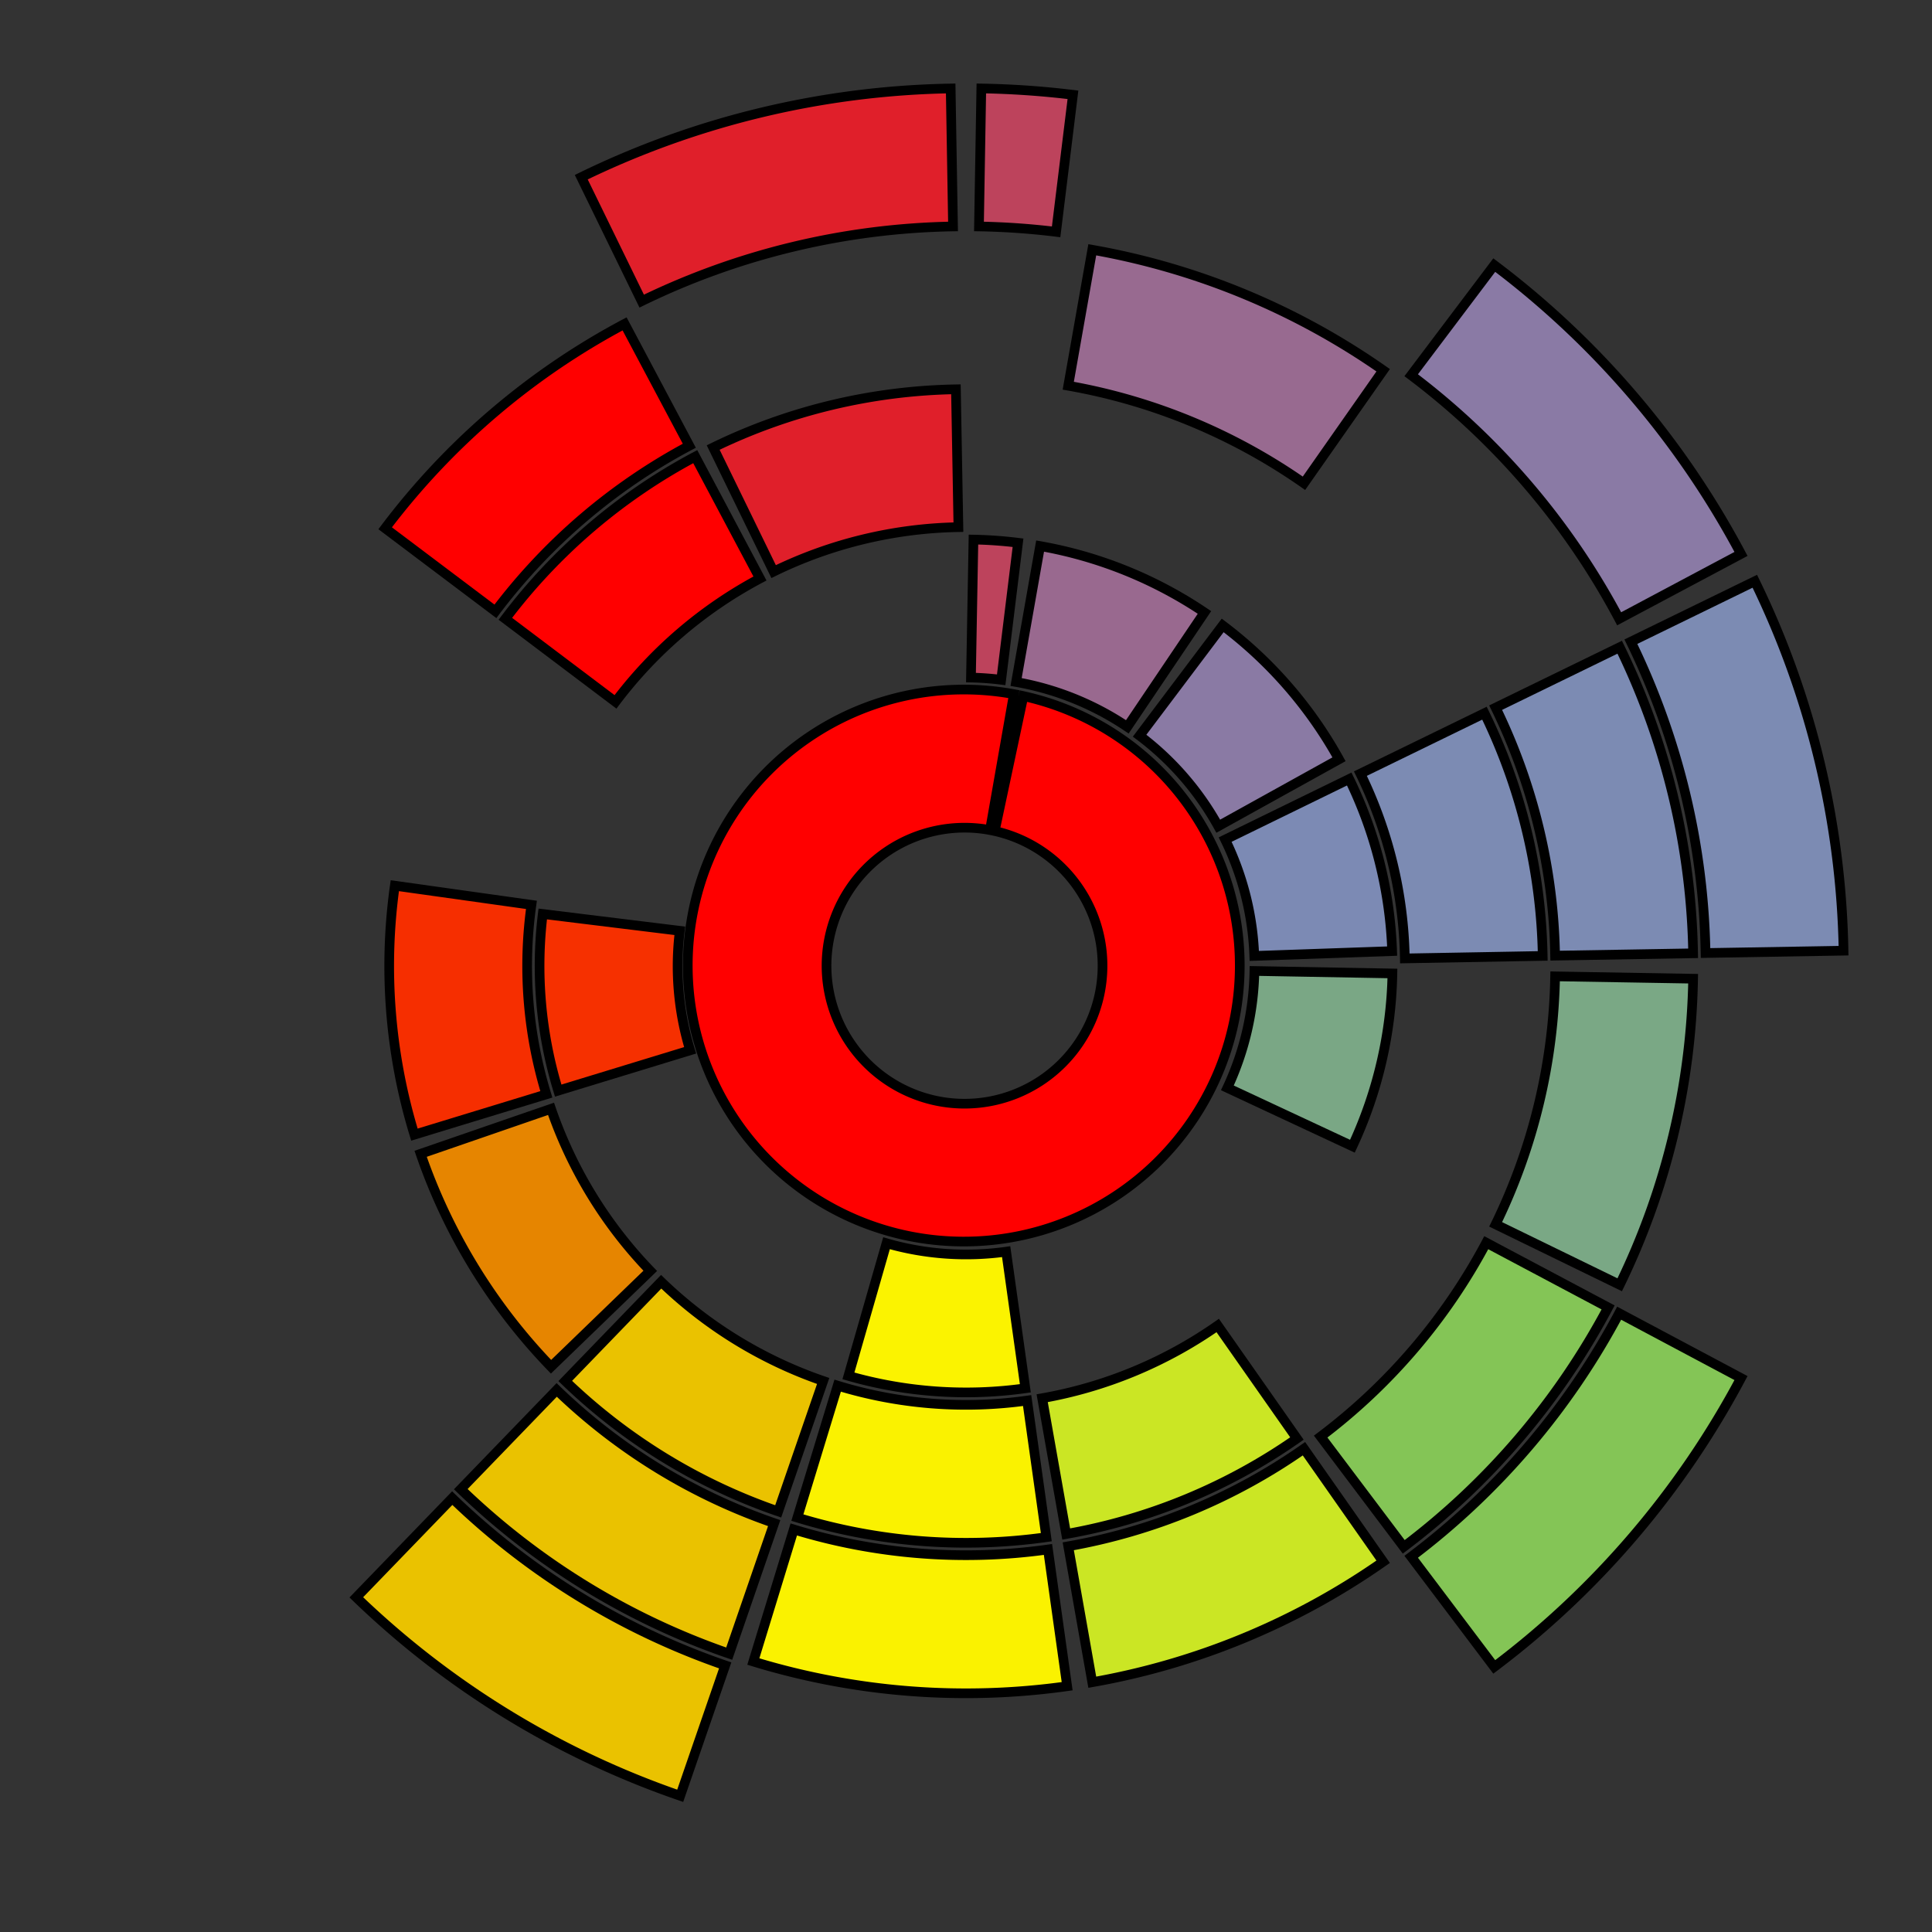 <?xml version="1.0" encoding="UTF-8"?>
<svg xmlns="http://www.w3.org/2000/svg" xmlns:xlink="http://www.w3.org/1999/xlink"
     width="600" height="600.0" viewBox="-7.0 -7.0 14 14">
<rect x="-7.0" y="-7.0" width="14" height="14" fill="#333333" stroke="none"/>
<defs>
</defs>
<path d="M0.174,-0.985 A1.0,1.0,0,1,0,0.208,-0.978 L0.416,-1.956 A2.0,2.0,0,1,1,0.347,-1.97 Z" fill="red" stroke="black" stroke-width="0.07" />
<path d="M1.169,-1.733 A2.09,2.09,0,0,0,0.363,-2.058 L0.537,-3.043 A3.09,3.09,0,0,1,1.728,-2.562 Z" fill="#99698f" stroke="black" stroke-width="0.07" />
<path d="M1.828,-1.013 A2.09,2.09,0,0,0,1.258,-1.669 L1.86,-2.468 A3.09,3.09,0,0,1,2.703,-1.498 Z" fill="#8a7aa4" stroke="black" stroke-width="0.07" />
<path d="M2.089,-0.073 A2.09,2.09,0,0,0,1.878,-0.916 L2.777,-1.355 A3.09,3.09,0,0,1,3.088,-0.108 Z" fill="#7c8ab4" stroke="black" stroke-width="0.07" />
<path d="M1.894,0.883 A2.09,2.09,0,0,0,2.09,0.036 L3.09,0.054 A3.09,3.09,0,0,1,2.8,1.306 Z" fill="#7aa785" stroke="black" stroke-width="0.07" />
<path d="M-0.576,2.009 A2.09,2.09,0,0,0,0.291,2.07 L0.43,3.06 A3.09,3.09,0,0,1,-0.852,2.97 Z" fill="#fbf300" stroke="black" stroke-width="0.07" />
<path d="M-2.074,-0.255 A2.09,2.09,0,0,0,-1.999,0.611 L-2.955,0.903 A3.09,3.09,0,0,1,-3.067,-0.377 Z" fill="#f63000" stroke="black" stroke-width="0.07" />
<path d="M0.255,-2.074 A2.09,2.09,0,0,0,0.036,-2.09 L0.054,-3.09 A3.09,3.09,0,0,1,0.377,-3.067 Z" fill="#bd435c" stroke="black" stroke-width="0.07" />
<path d="M3.18,-0.055 A3.18,3.18,0,0,0,2.858,-1.394 L3.757,-1.832 A4.18,4.18,0,0,1,4.179,-0.073 Z" fill="#7c8bb3" stroke="black" stroke-width="0.07" />
<path d="M0.552,3.132 A3.18,3.18,0,0,0,1.824,2.605 L2.398,3.424 A4.18,4.18,0,0,1,0.726,4.116 Z" fill="#cbe624" stroke="black" stroke-width="0.07" />
<path d="M-0.93,3.041 A3.18,3.18,0,0,0,0.443,3.149 L0.582,4.139 A4.18,4.18,0,0,1,-1.222,3.997 Z" fill="#faf200" stroke="black" stroke-width="0.07" />
<path d="M-2.209,2.288 A3.18,3.18,0,0,0,-1.035,3.007 L-1.361,3.952 A4.18,4.18,0,0,1,-2.904,3.007 Z" fill="#eac200" stroke="black" stroke-width="0.07" />
<path d="M-3.007,1.035 A3.18,3.18,0,0,0,-2.288,2.209 L-3.007,2.904 A4.18,4.18,0,0,1,-3.952,1.361 Z" fill="#e68500" stroke="black" stroke-width="0.07" />
<path d="M-3.149,-0.443 A3.18,3.18,0,0,0,-3.041,0.93 L-3.997,1.222 A4.18,4.18,0,0,1,-4.139,-0.582 Z" fill="#f62e00" stroke="black" stroke-width="0.07" />
<path d="M-1.493,-2.808 A3.18,3.18,0,0,0,-2.54,-1.914 L-3.338,-2.516 A4.18,4.18,0,0,1,-1.962,-3.691 Z" fill="#ff0000" stroke="black" stroke-width="0.07" />
<path d="M-0.055,-3.18 A3.18,3.18,0,0,0,-1.394,-2.858 L-1.832,-3.757 A4.18,4.18,0,0,1,-0.073,-4.179 Z" fill="#e01f2a" stroke="black" stroke-width="0.07" />
<path d="M2.449,-3.498 A4.27,4.27,0,0,0,0.741,-4.205 L0.915,-5.19 A5.27,5.27,0,0,1,3.023,-4.317 Z" fill="#986a90" stroke="black" stroke-width="0.07" />
<path d="M4.269,-0.075 A4.27,4.27,0,0,0,3.838,-1.872 L4.737,-2.31 A5.27,5.27,0,0,1,5.269,-0.092 Z" fill="#7c8bb3" stroke="black" stroke-width="0.07" />
<path d="M3.838,1.872 A4.27,4.27,0,0,0,4.269,0.075 L5.269,0.092 A5.27,5.27,0,0,1,4.737,2.31 Z" fill="#7aa885" stroke="black" stroke-width="0.07" />
<path d="M2.57,3.41 A4.27,4.27,0,0,0,3.77,2.005 L4.653,2.474 A5.27,5.27,0,0,1,3.172,4.209 Z" fill="#84c556" stroke="black" stroke-width="0.07" />
<path d="M0.741,4.205 A4.27,4.27,0,0,0,2.449,3.498 L3.023,4.317 A5.27,5.27,0,0,1,0.915,5.19 Z" fill="#cbe624" stroke="black" stroke-width="0.07" />
<path d="M-1.248,4.083 A4.27,4.27,0,0,0,0.594,4.228 L0.733,5.219 A5.27,5.27,0,0,1,-1.541,5.04 Z" fill="#faf200" stroke="black" stroke-width="0.07" />
<path d="M-2.966,3.072 A4.27,4.27,0,0,0,-1.39,4.037 L-1.716,4.983 A5.27,5.27,0,0,1,-3.661,3.791 Z" fill="#eac200" stroke="black" stroke-width="0.07" />
<path d="M-2.005,-3.77 A4.27,4.27,0,0,0,-3.41,-2.57 L-4.209,-3.172 A5.27,5.27,0,0,1,-2.474,-4.653 Z" fill="#ff0000" stroke="black" stroke-width="0.07" />
<path d="M4.733,-2.516 A5.36,5.36,0,0,0,3.226,-4.281 L3.828,-5.079 A6.36,6.36,0,0,1,5.616,-2.986 Z" fill="#8a7aa5" stroke="black" stroke-width="0.07" />
<path d="M5.359,-0.094 A5.36,5.36,0,0,0,4.818,-2.35 L5.716,-2.788 A6.36,6.36,0,0,1,6.359,-0.111 Z" fill="#7c8bb3" stroke="black" stroke-width="0.07" />
<path d="M3.226,4.281 A5.36,5.36,0,0,0,4.733,2.516 L5.616,2.986 A6.36,6.36,0,0,1,3.828,5.079 Z" fill="#84c556" stroke="black" stroke-width="0.07" />
<path d="M-3.723,3.856 A5.36,5.36,0,0,0,-1.745,5.068 L-2.071,6.013 A6.36,6.36,0,0,1,-4.418,4.575 Z" fill="#eac200" stroke="black" stroke-width="0.07" />
<path d="M-0.094,-5.359 A5.36,5.36,0,0,0,-2.35,-4.818 L-2.788,-5.716 A6.36,6.36,0,0,1,-0.111,-6.359 Z" fill="#e01f2a" stroke="black" stroke-width="0.07" />
<path d="M0.653,-5.32 A5.36,5.36,0,0,0,0.094,-5.359 L0.111,-6.359 A6.36,6.36,0,0,1,0.775,-6.313 Z" fill="#bd435c" stroke="black" stroke-width="0.07" />
</svg>